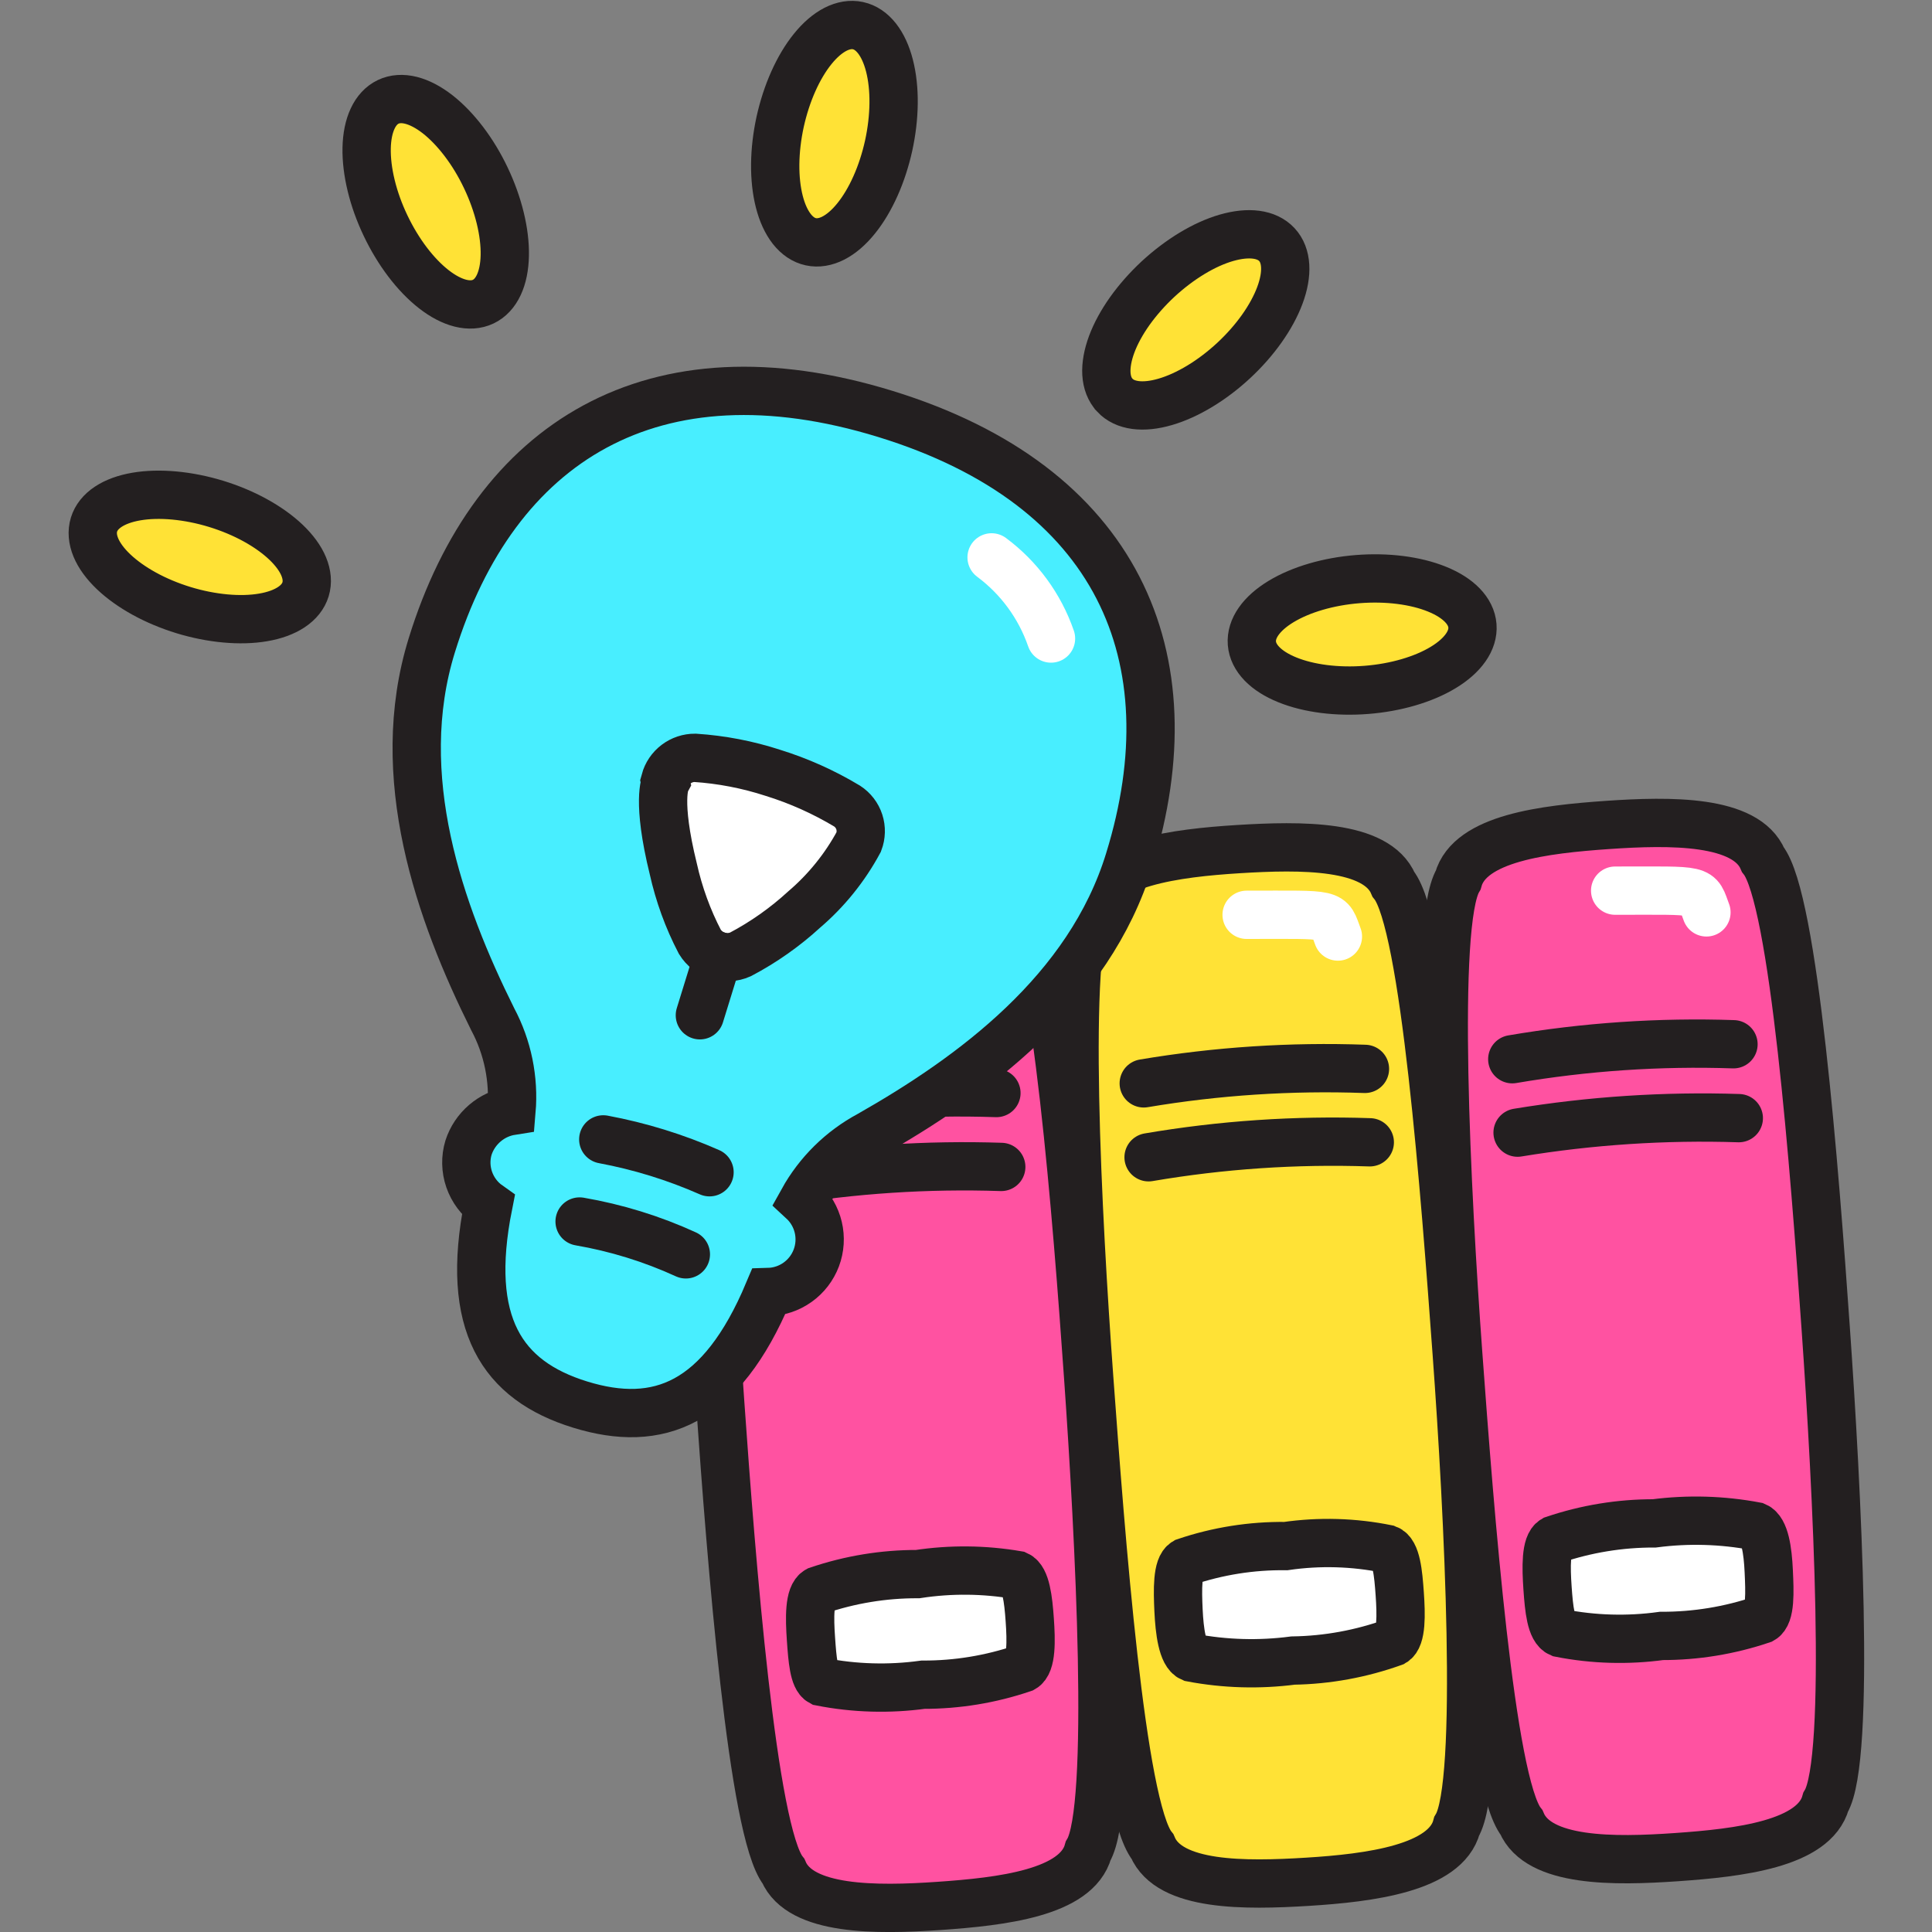 <svg xmlns="http://www.w3.org/2000/svg" fill="none" viewBox="0 0 40 40" id="Library-Research--Streamline-Stickies">
  <rect x="0" y="0" width="40" height="40" fill="#808080" stroke="none"/>
  <desc>
    Library Research Streamline Icon: https://streamlinehq.com
  </desc>
  <path fill="#ff52a1" stroke="#231f20" stroke-miterlimit="10" d="M22.53 38.32c0.53 -0.89 0.23 -6.52 0 -9.8 -0.23 -3.28 -0.67 -8.9 -1.31 -9.71 -0.33 -0.81 -1.9 -0.81 -3.22 -0.72 -1.32 0.09 -2.85 0.27 -3.09 1.14 -0.53 0.89 -0.23 6.52 0 9.8 0.23 3.28 0.67 8.9 1.31 9.71 0.35 0.82 1.92 0.81 3.22 0.72 1.3 -0.09 2.85 -0.27 3.09 -1.14Z" stroke-width="1"></path>
  <path fill="#ffffff" stroke="#231f20" stroke-miterlimit="10" d="M17 34.82c0.695 0.136 1.408 0.156 2.11 0.06 0.704 0.002 1.403 -0.113 2.07 -0.34 0.18 -0.1 0.17 -0.57 0.14 -1 -0.03 -0.43 -0.08 -0.85 -0.26 -0.93 -0.681 -0.117 -1.377 -0.124 -2.06 -0.02 -0.704 -0.002 -1.403 0.113 -2.07 0.34 -0.18 0.1 -0.17 0.57 -0.14 1 0.03 0.43 0.06 0.81 0.21 0.89Z" stroke-width="1"></path>
  <path stroke="#231f20" stroke-linecap="round" stroke-miterlimit="10" d="M20.63 22.63c-1.533 -0.052 -3.068 0.052 -4.58 0.31" stroke-width="1"></path>
  <path stroke="#231f20" stroke-linecap="round" stroke-miterlimit="10" d="M20.73 24.16c-1.533 -0.051 -3.067 0.05 -4.58 0.3" stroke-width="1"></path>
  <path stroke="#ffffff" stroke-linecap="round" stroke-miterlimit="10" d="M18.18 19.45c1.85 0 1.7 -0.06 1.88 0.45" stroke-width="1"></path>
  <path fill="#ffe236" stroke="#231f20" stroke-miterlimit="10" d="M30.16 37.81c0.53 -0.88 0.24 -6.51 0 -9.79 -0.24 -3.28 -0.66 -8.9 -1.31 -9.71 -0.35 -0.83 -1.92 -0.81 -3.21 -0.73 -1.29 0.08 -2.86 0.28 -3.09 1.15 -0.54 0.88 -0.24 6.51 0 9.79 0.24 3.28 0.66 8.9 1.31 9.71 0.35 0.83 1.92 0.81 3.21 0.73 1.29 -0.08 2.86 -0.28 3.09 -1.15Z" stroke-width="1"></path>
  <path fill="#ffffff" stroke="#231f20" stroke-miterlimit="10" d="M24.67 34.32c0.692 0.131 1.401 0.151 2.1 0.06 0.71 -0.011 1.412 -0.14 2.08 -0.38 0.17 -0.1 0.16 -0.57 0.13 -1 -0.03 -0.43 -0.07 -0.86 -0.26 -0.93 -0.691 -0.141 -1.402 -0.161 -2.1 -0.06 -0.707 -0.009 -1.41 0.103 -2.08 0.33 -0.17 0.1 -0.16 0.57 -0.14 1 0.02 0.43 0.08 0.9 0.27 0.98Z" stroke-width="1"></path>
  <path stroke="#231f20" stroke-linecap="round" stroke-miterlimit="10" d="M28.26 22.13c-1.533 -0.055 -3.067 0.045 -4.58 0.3" stroke-width="1"></path>
  <path stroke="#231f20" stroke-linecap="round" stroke-miterlimit="10" d="M28.36 23.65c-1.533 -0.052 -3.068 0.052 -4.58 0.31" stroke-width="1"></path>
  <path stroke="#ffffff" stroke-linecap="round" stroke-miterlimit="10" d="M25.81 18.94c1.85 0 1.7 -0.05 1.89 0.45" stroke-width="1"></path>
  <path fill="#ff52a1" stroke="#231f20" stroke-miterlimit="10" d="M37.8 37.31c0.53 -0.89 0.23 -6.52 0 -9.8 -0.23 -3.28 -0.66 -8.9 -1.3 -9.71 -0.35 -0.83 -1.92 -0.81 -3.22 -0.72 -1.3 0.09 -2.85 0.27 -3.09 1.14 -0.53 0.89 -0.24 6.52 0 9.8 0.24 3.28 0.67 8.9 1.31 9.71 0.35 0.83 1.92 0.81 3.21 0.72 1.29 -0.09 2.85 -0.27 3.09 -1.14Z" stroke-width="1"></path>
  <path fill="#ffffff" stroke="#231f20" stroke-miterlimit="10" d="M32.3 33.81c0.692 0.136 1.401 0.156 2.1 0.06 0.707 0.002 1.41 -0.113 2.08 -0.34 0.18 -0.1 0.16 -0.57 0.14 -1 -0.02 -0.43 -0.08 -0.85 -0.27 -0.93 -0.693 -0.131 -1.401 -0.151 -2.1 -0.06 -0.707 -0.002 -1.41 0.113 -2.08 0.34 -0.17 0.1 -0.16 0.57 -0.13 1 0.03 0.43 0.07 0.85 0.26 0.93Z" stroke-width="1"></path>
  <path stroke="#231f20" stroke-linecap="round" stroke-miterlimit="10" d="M35.89 21.62c-1.533 -0.052 -3.068 0.052 -4.58 0.31" stroke-width="1"></path>
  <path stroke="#231f20" stroke-linecap="round" stroke-miterlimit="10" d="M36 23.15c-1.533 -0.05 -3.067 0.051 -4.58 0.3" stroke-width="1"></path>
  <path stroke="#ffffff" stroke-linecap="round" stroke-miterlimit="10" d="M33.44 18.44c1.86 0 1.7 -0.05 1.89 0.45" stroke-width="1"></path>
  <path fill="#48eeff" stroke="#231f20" stroke-miterlimit="10" d="M23.38 17.81c1.3 -4.21 -0.24 -7.76 -5.05 -9.24 -4.81 -1.48 -8.09 0.58 -9.39 4.79 -0.84 2.71 0.16 5.53 1.26 7.74 0.311 0.582 0.446 1.242 0.39 1.9 -0.204 0.032 -0.395 0.12 -0.552 0.255 -0.157 0.134 -0.274 0.309 -0.338 0.505 -0.065 0.216 -0.06 0.447 0.014 0.661 0.074 0.213 0.212 0.399 0.396 0.529 -0.49 2.46 0.28 3.63 1.9 4.13 1.62 0.5 2.92 0 3.9 -2.33 0.217 -0.006 0.426 -0.076 0.603 -0.202s0.311 -0.301 0.388 -0.504c0.076 -0.203 0.09 -0.424 0.04 -0.635 -0.05 -0.211 -0.162 -0.402 -0.321 -0.549 0.32 -0.577 0.799 -1.049 1.38 -1.36 2.13 -1.21 4.55 -2.98 5.38 -5.69Z" stroke-width="1"></path>
  <path stroke="#231f20" stroke-linecap="round" stroke-miterlimit="10" d="M12.49 23.59c0.757 0.141 1.495 0.369 2.2 0.68" stroke-width="1"></path>
  <path stroke="#231f20" stroke-linecap="round" stroke-miterlimit="10" d="M12 25.29c0.76 0.131 1.499 0.359 2.2 0.68" stroke-width="1"></path>
  <path fill="#ffffff" stroke="#231f20" stroke-miterlimit="10" d="M13.78 16.2s-0.19 0.37 0.16 1.79c0.117 0.525 0.301 1.033 0.55 1.51 0.085 0.137 0.217 0.239 0.371 0.287 0.154 0.048 0.321 0.038 0.469 -0.027 0.478 -0.252 0.922 -0.565 1.32 -0.93 0.46 -0.393 0.843 -0.868 1.13 -1.4 0.05 -0.132 0.054 -0.278 0.011 -0.412 -0.044 -0.135 -0.132 -0.25 -0.251 -0.328 -0.484 -0.291 -1.001 -0.523 -1.54 -0.69 -0.522 -0.17 -1.063 -0.274 -1.61 -0.31 -0.141 -0.001 -0.278 0.045 -0.39 0.13 -0.112 0.085 -0.193 0.204 -0.23 0.34l0.01 0.04Z" stroke-width="1"></path>
  <path stroke="#231f20" stroke-linecap="round" stroke-linejoin="round" d="m14.87 19.79 -0.38 1.23" stroke-width="1"></path>
  <path stroke="#ffffff" stroke-linecap="round" stroke-linejoin="round" d="M20.53 11.54c0.57 0.424 0.998 1.009 1.23 1.68" stroke-width="1"></path>
  <path fill="#ffe236" stroke="#231f20" stroke-miterlimit="10" d="M16.787 5.005c0.147 0.032 0.306 0.006 0.467 -0.076 0.161 -0.083 0.321 -0.22 0.47 -0.405 0.15 -0.185 0.286 -0.413 0.402 -0.673 0.116 -0.259 0.208 -0.544 0.273 -0.837 0.064 -0.294 0.099 -0.591 0.102 -0.875 0.003 -0.284 -0.026 -0.548 -0.085 -0.779 -0.059 -0.231 -0.147 -0.422 -0.259 -0.565 -0.112 -0.142 -0.245 -0.232 -0.393 -0.264 -0.147 -0.032 -0.306 -0.006 -0.467 0.076 -0.161 0.083 -0.321 0.22 -0.47 0.405 -0.15 0.185 -0.286 0.413 -0.402 0.673 -0.116 0.259 -0.208 0.544 -0.273 0.837 -0.064 0.294 -0.099 0.591 -0.102 0.875 -0.003 0.284 0.026 0.548 0.085 0.779 0.059 0.231 0.147 0.422 0.259 0.565 0.112 0.142 0.245 0.232 0.393 0.264Z" stroke-width="1"></path>
  <path fill="#ffe236" stroke="#231f20" stroke-miterlimit="10" d="M7.983 4.672c0.261 0.548 0.621 1.022 1 1.317 0.379 0.295 0.747 0.387 1.022 0.256 0.275 -0.131 0.436 -0.475 0.446 -0.955 0.01 -0.48 -0.131 -1.058 -0.392 -1.607 -0.129 -0.272 -0.284 -0.528 -0.456 -0.754 -0.172 -0.226 -0.357 -0.418 -0.544 -0.564 -0.188 -0.146 -0.375 -0.244 -0.55 -0.288 -0.175 -0.044 -0.336 -0.033 -0.472 0.032 -0.136 0.065 -0.246 0.183 -0.322 0.347 -0.077 0.164 -0.119 0.371 -0.124 0.609 -0.005 0.238 0.027 0.502 0.094 0.778 0.067 0.276 0.168 0.557 0.298 0.829Z" stroke-width="1"></path>
  <path fill="#ffe236" stroke="#231f20" stroke-miterlimit="10" d="M3.8 12.632c0.288 0.088 0.581 0.146 0.864 0.172 0.283 0.026 0.549 0.019 0.783 -0.021 0.235 -0.04 0.433 -0.112 0.584 -0.212 0.151 -0.1 0.251 -0.226 0.295 -0.37 0.044 -0.144 0.031 -0.305 -0.038 -0.472 -0.069 -0.167 -0.194 -0.338 -0.366 -0.502 -0.172 -0.164 -0.389 -0.319 -0.638 -0.456 -0.249 -0.137 -0.525 -0.252 -0.812 -0.34 -0.288 -0.088 -0.581 -0.146 -0.864 -0.172 -0.283 -0.026 -0.549 -0.019 -0.783 0.021 -0.235 0.04 -0.433 0.112 -0.584 0.212 -0.151 0.1 -0.251 0.226 -0.295 0.37 -0.044 0.144 -0.031 0.305 0.038 0.472 0.069 0.167 0.194 0.338 0.366 0.502 0.172 0.164 0.389 0.319 0.638 0.456 0.249 0.137 0.525 0.252 0.812 0.34Z" stroke-width="1"></path>
  <path fill="#ffe236" stroke="#231f20" stroke-miterlimit="10" d="M23.08 8.181c0.208 0.224 0.583 0.274 1.045 0.139 0.461 -0.134 0.971 -0.442 1.416 -0.855 0.445 -0.413 0.789 -0.898 0.957 -1.349 0.168 -0.45 0.146 -0.829 -0.062 -1.052 -0.103 -0.111 -0.248 -0.18 -0.427 -0.204 -0.179 -0.024 -0.389 -0.002 -0.618 0.064 -0.229 0.066 -0.471 0.176 -0.714 0.323 -0.243 0.147 -0.481 0.328 -0.702 0.532 -0.22 0.205 -0.418 0.429 -0.583 0.66 -0.164 0.231 -0.292 0.465 -0.375 0.688 -0.083 0.223 -0.12 0.431 -0.11 0.611 0.011 0.181 0.069 0.33 0.172 0.441Z" stroke-width="1"></path>
  <path fill="#ffe236" stroke="#231f20" stroke-miterlimit="10" d="M25.919 13.318c0.024 0.304 0.288 0.577 0.733 0.757 0.445 0.181 1.035 0.256 1.641 0.208 0.606 -0.048 1.177 -0.215 1.588 -0.464 0.411 -0.249 0.628 -0.56 0.604 -0.864 -0.024 -0.304 -0.288 -0.577 -0.733 -0.757 -0.445 -0.181 -1.035 -0.256 -1.641 -0.208 -0.606 0.048 -1.177 0.215 -1.588 0.464 -0.411 0.249 -0.628 0.56 -0.604 0.864Z" stroke-width="1"></path>
</svg>